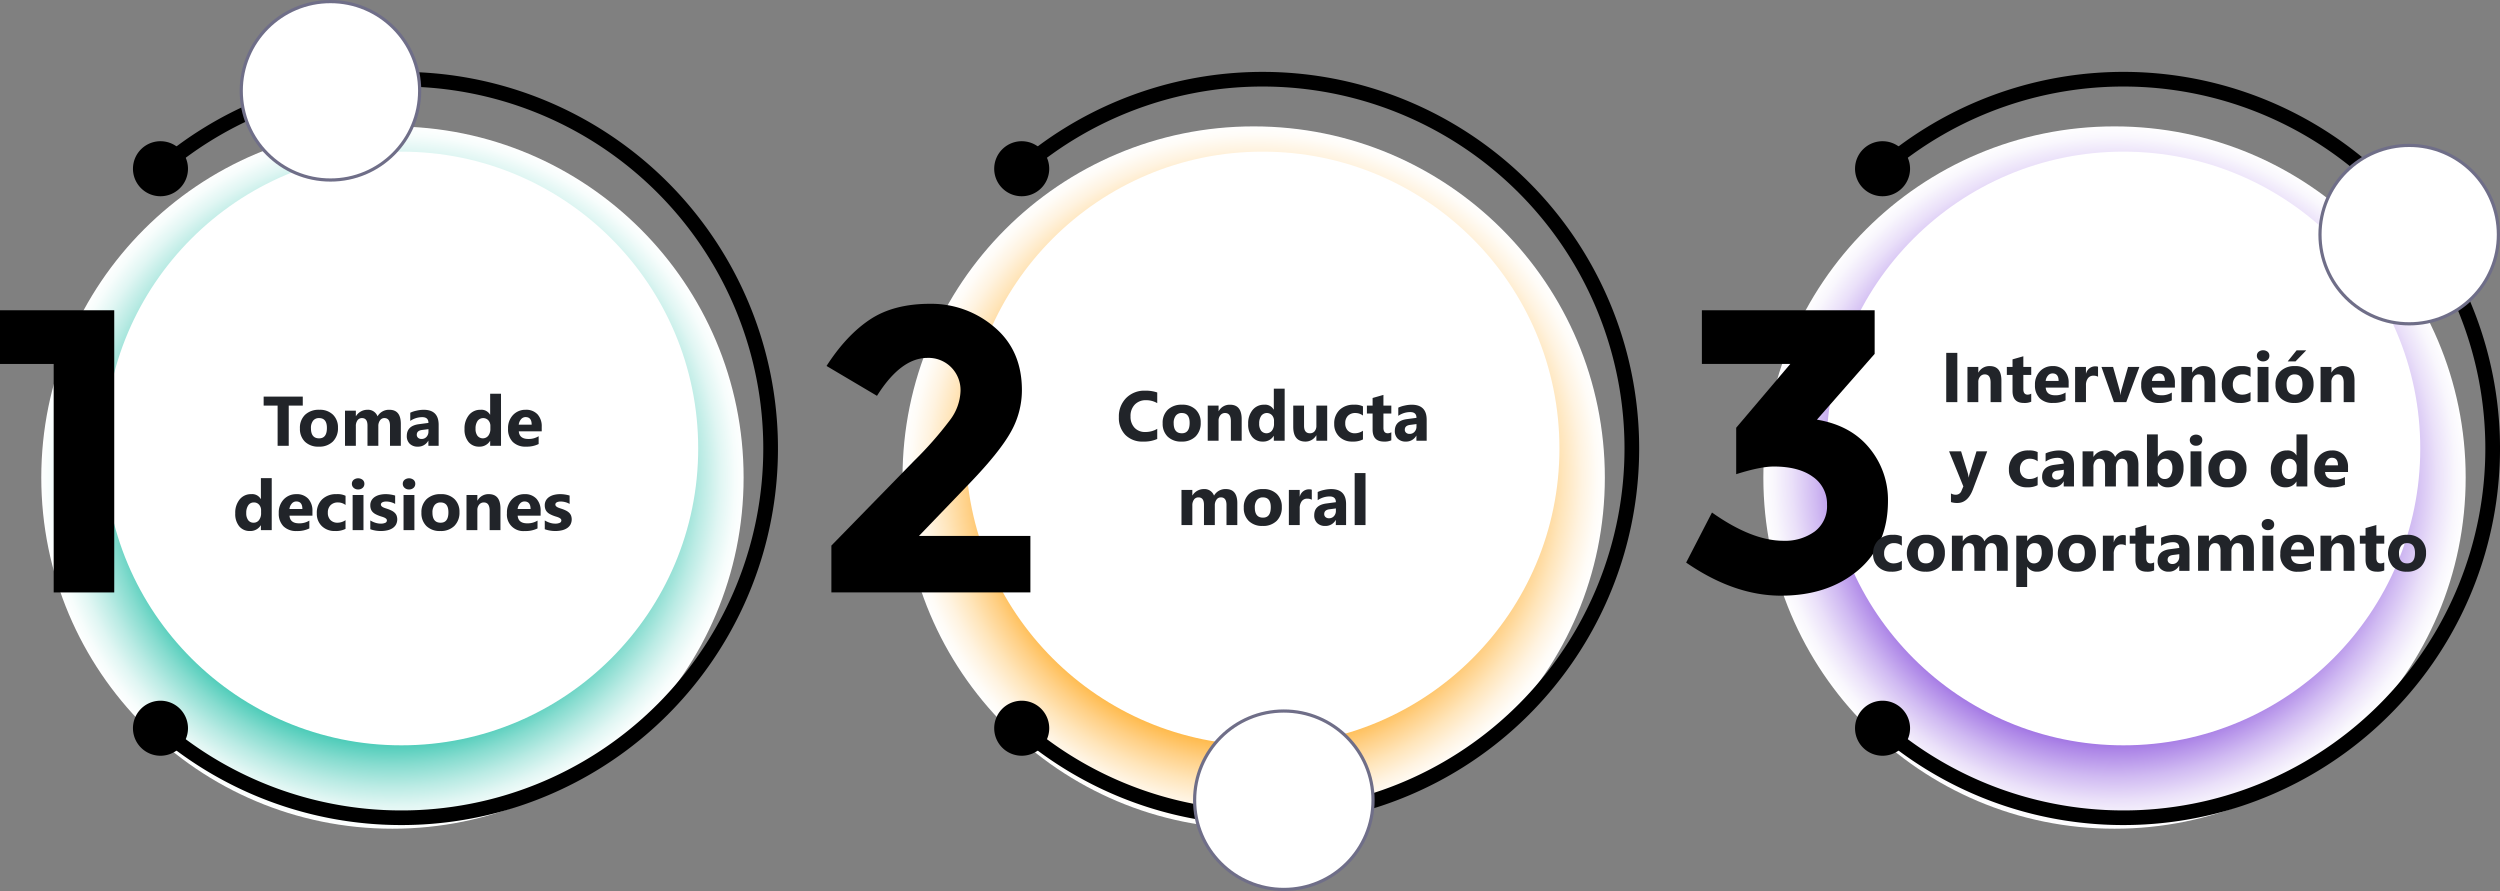 <svg xmlns="http://www.w3.org/2000/svg" xmlns:xlink="http://www.w3.org/1999/xlink" width="782.325" height="278.83" viewBox="0 0 782.325 278.83">
  <rect x="0" y="0" width="782.325" height="278.83" fill="#808080" stroke="none"/>
  <defs>
    <radialGradient id="radial-gradient" cx="0.5" cy="0.5" r="0.5" gradientUnits="objectBoundingBox">
      <stop offset="0.684" stop-color="#00b59a"/>
      <stop offset="0.747" stop-color="#44c9b5"/>
      <stop offset="0.815" stop-color="#86dccf"/>
      <stop offset="0.877" stop-color="#baebe4"/>
      <stop offset="0.93" stop-color="#e0f6f3"/>
      <stop offset="0.973" stop-color="#f7fdfc"/>
      <stop offset="1" stop-color="#fff"/>
    </radialGradient>
    <radialGradient id="radial-gradient-2" cx="0.5" cy="0.5" r="0.5" gradientTransform="translate(0)" gradientUnits="objectBoundingBox">
      <stop offset="0.684" stop-color="#ff9d00"/>
      <stop offset="0.747" stop-color="#ffb744"/>
      <stop offset="0.815" stop-color="#ffd086"/>
      <stop offset="0.877" stop-color="#ffe5ba"/>
      <stop offset="0.93" stop-color="#fff3e0"/>
      <stop offset="0.973" stop-color="#fffcf7"/>
      <stop offset="1" stop-color="#fff"/>
    </radialGradient>
    <radialGradient id="radial-gradient-3" cx="0.5" cy="0.5" r="0.5" gradientTransform="translate(0)" gradientUnits="objectBoundingBox">
      <stop offset="0.684" stop-color="#7b3dd9"/>
      <stop offset="0.692" stop-color="#8044da"/>
      <stop offset="0.775" stop-color="#ad86e7"/>
      <stop offset="0.85" stop-color="#d0baf2"/>
      <stop offset="0.915" stop-color="#eae0f9"/>
      <stop offset="0.967" stop-color="#f9f7fd"/>
      <stop offset="1" stop-color="#fff"/>
    </radialGradient>
  </defs>
  <g id="Grupo_1161373" data-name="Grupo 1161373" transform="translate(-405.674 -1137)">
    <g id="Grupo_1161343" data-name="Grupo 1161343" transform="translate(405.674 1159.502)">
      <g id="Grupo_1161335" data-name="Grupo 1161335" transform="translate(12.919 17.048)">
        <circle id="Elipse_11597" data-name="Elipse 11597" cx="109.889" cy="109.889" r="109.889" fill="url(#radial-gradient)"/>
      </g>
      <circle id="Elipse_11598" data-name="Elipse 11598" cx="92.893" cy="92.893" r="92.893" transform="translate(32.703 24.948)" fill="#fff"/>
      <g id="Grupo_1161339" data-name="Grupo 1161339" transform="translate(41.61 0)">
        <g id="Grupo_1161336" data-name="Grupo 1161336" transform="translate(5.961)">
          <path id="Trazado_996844" data-name="Trazado 996844" d="M125.919,296.826a117.677,117.677,0,0,1-77.237-28.834,2.29,2.29,0,1,1,3-3.456A113.264,113.264,0,1,0,51.7,93.424a2.29,2.29,0,1,1-3-3.456,117.845,117.845,0,1,1,77.225,206.858Z" transform="translate(-47.894 -61.144)"/>
        </g>
        <g id="Grupo_1161337" data-name="Grupo 1161337" transform="translate(0 21.692)">
          <path id="Trazado_996845" data-name="Trazado 996845" d="M58.873,88.689a8.609,8.609,0,1,1,.5-12.164A8.611,8.611,0,0,1,58.873,88.689Z" transform="translate(-44.431 -73.749)"/>
        </g>
        <g id="Grupo_1161338" data-name="Grupo 1161338" transform="translate(0 196.773)">
          <path id="Trazado_996846" data-name="Trazado 996846" d="M58.873,177.762a8.61,8.61,0,1,0,.5,12.165A8.61,8.61,0,0,0,58.873,177.762Z" transform="translate(-44.431 -175.485)"/>
        </g>
      </g>
      <g id="Grupo_1161340" data-name="Grupo 1161340" transform="translate(0 74.589)">
        <path id="Trazado_996847" data-name="Trazado 996847" d="M20.252,104.486H56v88.3H37.052V121.288h-16.8v-16.8Z" transform="translate(-20.252 -104.486)"/>
      </g>
    </g>
    <g id="Grupo_1161352" data-name="Grupo 1161352" transform="translate(664.318 1159.502)">
      <g id="Grupo_1161344" data-name="Grupo 1161344" transform="translate(23.782 17.048)">
        <circle id="Elipse_11599" data-name="Elipse 11599" cx="109.889" cy="109.889" r="109.889" fill="url(#radial-gradient-2)"/>
      </g>
      <circle id="Elipse_11600" data-name="Elipse 11600" cx="92.893" cy="92.893" r="92.893" transform="translate(43.566 24.948)" fill="#fff"/>
      <g id="Grupo_1161348" data-name="Grupo 1161348" transform="translate(52.473 0)">
        <g id="Grupo_1161345" data-name="Grupo 1161345" transform="translate(5.959)">
          <path id="Trazado_996908" data-name="Trazado 996908" d="M284.325,296.826a117.685,117.685,0,0,1-77.239-28.834,2.29,2.29,0,1,1,3-3.456A113.264,113.264,0,1,0,210.1,93.424a2.29,2.29,0,0,1-3-3.456,117.844,117.844,0,1,1,77.225,206.858Z" transform="translate(-206.298 -61.144)"/>
        </g>
        <g id="Grupo_1161346" data-name="Grupo 1161346" transform="translate(0 21.692)">
          <path id="Trazado_996909" data-name="Trazado 996909" d="M217.278,88.689a8.609,8.609,0,1,1,.5-12.164A8.611,8.611,0,0,1,217.278,88.689Z" transform="translate(-202.836 -73.749)"/>
        </g>
        <g id="Grupo_1161347" data-name="Grupo 1161347" transform="translate(0 196.773)">
          <path id="Trazado_996910" data-name="Trazado 996910" d="M217.278,177.762a8.609,8.609,0,1,0,.5,12.165A8.61,8.61,0,0,0,217.278,177.762Z" transform="translate(-202.836 -175.485)"/>
        </g>
      </g>
      <g id="Grupo_1161349" data-name="Grupo 1161349" transform="translate(0 72.568)">
        <path id="Trazado_996911" data-name="Trazado 996911" d="M210.935,139.755a15.963,15.963,0,0,0,3.347-9.159,10.146,10.146,0,0,0-2.9-7.388,9.984,9.984,0,0,0-7.453-2.969q-8.335,0-15.79,11.871l-15.79-9.348q6.185-9.6,13.58-14.525t18.822-4.925a30.3,30.3,0,0,1,20.085,7.264q8.65,7.264,8.651,19.767a26.571,26.571,0,0,1-3.473,13.076q-3.477,6.252-12.821,15.979l-15.915,16.547h34.864v17.683H173.865V178.975l25.895-26.527A113.449,113.449,0,0,0,210.935,139.755Z" transform="translate(-172.345 -103.312)"/>
      </g>
    </g>
    <g id="Grupo_1161362" data-name="Grupo 1161362" transform="translate(933.32 1159.502)">
      <g id="Grupo_1161364" data-name="Grupo 1161364" transform="translate(0 0)">
        <g id="Grupo_1161353" data-name="Grupo 1161353" transform="translate(24.16 17.048)">
          <circle id="Elipse_11601" data-name="Elipse 11601" cx="109.889" cy="109.889" r="109.889" fill="url(#radial-gradient-3)"/>
        </g>
        <circle id="Elipse_11602" data-name="Elipse 11602" cx="92.893" cy="92.893" r="92.893" transform="translate(43.944 24.948)" fill="#fff"/>
        <g id="Grupo_1161357" data-name="Grupo 1161357" transform="translate(52.851)">
          <g id="Grupo_1161354" data-name="Grupo 1161354" transform="translate(5.959)">
            <path id="Trazado_996972" data-name="Trazado 996972" d="M442.731,296.826a117.684,117.684,0,0,1-77.239-28.834,2.29,2.29,0,1,1,3-3.456,113.264,113.264,0,1,0,.014-171.113,2.29,2.29,0,1,1-3-3.456,117.845,117.845,0,1,1,77.225,206.858Z" transform="translate(-364.704 -61.144)"/>
          </g>
          <g id="Grupo_1161355" data-name="Grupo 1161355" transform="translate(0 21.692)">
            <path id="Trazado_996973" data-name="Trazado 996973" d="M375.684,88.689a8.609,8.609,0,1,1,.5-12.164A8.611,8.611,0,0,1,375.684,88.689Z" transform="translate(-361.242 -73.749)"/>
          </g>
          <g id="Grupo_1161356" data-name="Grupo 1161356" transform="translate(0 196.773)">
            <path id="Trazado_996974" data-name="Trazado 996974" d="M375.684,177.762a8.61,8.61,0,1,0,.5,12.165A8.61,8.61,0,0,0,375.684,177.762Z" transform="translate(-361.242 -175.485)"/>
          </g>
        </g>
        <g id="Grupo_1161358" data-name="Grupo 1161358" transform="translate(0 74.589)">
          <path id="Trazado_996975" data-name="Trazado 996975" d="M335.456,121.288v-16.8h54.065V118.13l-18.063,20.589q10.61,1.773,16.421,8.906a25.367,25.367,0,0,1,5.81,16.483q0,13.9-9.41,21.791t-24.064,7.9q-14.655,0-29.684-10.36l8.083-15.664q12.507,8.844,22.358,8.844a15.812,15.812,0,0,0,9.789-2.9,9.883,9.883,0,0,0,3.853-8.4,10.234,10.234,0,0,0-4.421-8.715q-4.425-3.219-12.253-3.22-4.166,0-11.747,2.4V141.247l16.927-19.958H335.456Z" transform="translate(-330.531 -104.486)"/>
        </g>
      </g>
    </g>
    <path id="Contenido" d="M25.106,11.421H20.712V24h-3.48V11.421H12.86V8.6H25.106Zm5.006,12.848a5.913,5.913,0,0,1-4.324-1.542,5.589,5.589,0,0,1-1.574-4.184,5.589,5.589,0,0,1,1.633-4.27,6.17,6.17,0,0,1,4.415-1.542,5.842,5.842,0,0,1,4.3,1.542,5.48,5.48,0,0,1,1.558,4.077,5.816,5.816,0,0,1-1.606,4.329A5.979,5.979,0,0,1,30.112,24.269Zm.086-8.937a2.264,2.264,0,0,0-1.869.827,3.647,3.647,0,0,0-.666,2.342q0,3.169,2.557,3.169,2.438,0,2.438-3.255Q32.658,15.331,30.2,15.331ZM55.786,24H52.4V17.727q0-2.4-1.762-2.4a1.619,1.619,0,0,0-1.364.72,2.958,2.958,0,0,0-.526,1.794V24H45.355V17.662q0-2.331-1.729-2.331a1.658,1.658,0,0,0-1.391.688,3.025,3.025,0,0,0-.521,1.869V24H38.319V13h3.395v1.719h.043a4.168,4.168,0,0,1,3.556-1.987,3.167,3.167,0,0,1,3.19,2.052,4.069,4.069,0,0,1,3.7-2.052q3.588,0,3.588,4.426Zm11.838,0H64.412V22.421h-.043a3.585,3.585,0,0,1-3.276,1.848,3.427,3.427,0,0,1-2.519-.908,3.253,3.253,0,0,1-.918-2.422q0-3.2,3.792-3.7l2.986-.4q0-1.8-1.955-1.8a6.673,6.673,0,0,0-3.738,1.171V13.655a8.41,8.41,0,0,1,1.939-.645,10.193,10.193,0,0,1,2.24-.279q4.705,0,4.705,4.694Zm-3.19-4.469V18.79l-2,.258q-1.654.215-1.654,1.493a1.234,1.234,0,0,0,.4.951,1.548,1.548,0,0,0,1.09.371,2.01,2.01,0,0,0,1.558-.661A2.386,2.386,0,0,0,64.433,19.531ZM87.142,24H83.748V22.485H83.7A3.806,3.806,0,0,1,80.3,24.269a4.17,4.17,0,0,1-3.319-1.456,6.025,6.025,0,0,1-1.257-4.066,6.558,6.558,0,0,1,1.386-4.372,4.52,4.52,0,0,1,3.631-1.644A3.089,3.089,0,0,1,83.7,14.257h.043V7.715h3.395Zm-3.33-5.35v-.827a2.6,2.6,0,0,0-.623-1.783,2.2,2.2,0,0,0-3.384.177,4.116,4.116,0,0,0-.634,2.433,3.561,3.561,0,0,0,.612,2.234,2.174,2.174,0,0,0,3.378-.043A3.448,3.448,0,0,0,83.812,18.65Zm16.07.816H92.707q.172,2.4,3.019,2.4A5.893,5.893,0,0,0,98.916,21v2.449a8.381,8.381,0,0,1-3.964.816,5.58,5.58,0,0,1-4.136-1.477,5.58,5.58,0,0,1-1.472-4.12,5.887,5.887,0,0,1,1.59-4.34,5.3,5.3,0,0,1,3.91-1.6,4.807,4.807,0,0,1,3.722,1.429,5.5,5.5,0,0,1,1.316,3.878Zm-3.147-2.084q0-2.363-1.912-2.363a1.826,1.826,0,0,0-1.413.677,3.072,3.072,0,0,0-.725,1.687ZM15.39,50.4H12V48.885h-.043a3.806,3.806,0,0,1-3.405,1.783,4.17,4.17,0,0,1-3.319-1.456,6.025,6.025,0,0,1-1.257-4.066,6.558,6.558,0,0,1,1.386-4.372,4.52,4.52,0,0,1,3.631-1.644,3.089,3.089,0,0,1,2.965,1.525H12V34.115H15.39Zm-3.33-5.35v-.827a2.6,2.6,0,0,0-.623-1.783,2.058,2.058,0,0,0-1.622-.709,2.045,2.045,0,0,0-1.762.886,4.115,4.115,0,0,0-.634,2.433,3.561,3.561,0,0,0,.612,2.234,2.033,2.033,0,0,0,1.7.784,2.041,2.041,0,0,0,1.681-.827A3.448,3.448,0,0,0,12.06,45.05Zm16.07.816H20.954q.172,2.4,3.019,2.4a5.893,5.893,0,0,0,3.19-.859v2.449a8.381,8.381,0,0,1-3.964.816,5.58,5.58,0,0,1-4.136-1.477,5.58,5.58,0,0,1-1.472-4.12,5.887,5.887,0,0,1,1.59-4.34,5.3,5.3,0,0,1,3.91-1.6,4.807,4.807,0,0,1,3.722,1.429,5.5,5.5,0,0,1,1.316,3.878Zm-3.147-2.084q0-2.363-1.912-2.363a1.826,1.826,0,0,0-1.413.677,3.072,3.072,0,0,0-.725,1.687ZM38.485,50a6.712,6.712,0,0,1-3.319.666,5.614,5.614,0,0,1-4.1-1.536,5.305,5.305,0,0,1-1.568-3.964,5.844,5.844,0,0,1,1.681-4.42,6.213,6.213,0,0,1,4.5-1.617,5.768,5.768,0,0,1,2.814.516v2.879a3.87,3.87,0,0,0-2.374-.795,3.128,3.128,0,0,0-2.315.854,3.187,3.187,0,0,0-.854,2.358,3.135,3.135,0,0,0,.816,2.293A3,3,0,0,0,36,48.069a4.48,4.48,0,0,0,2.481-.795ZM42.428,37.66a1.983,1.983,0,0,1-1.407-.51,1.644,1.644,0,0,1-.548-1.251,1.586,1.586,0,0,1,.548-1.246,2.3,2.3,0,0,1,2.82,0,1.593,1.593,0,0,1,.542,1.246,1.638,1.638,0,0,1-.542,1.268A2.016,2.016,0,0,1,42.428,37.66ZM44.1,50.4H40.709v-11H44.1Zm2.138-.29V47.36a7.227,7.227,0,0,0,1.67.752,5.538,5.538,0,0,0,1.574.247,3.375,3.375,0,0,0,1.423-.247.8.8,0,0,0,.521-.752.7.7,0,0,0-.236-.537,2.2,2.2,0,0,0-.607-.376,6.887,6.887,0,0,0-.811-.29q-.44-.129-.849-.29a8.131,8.131,0,0,1-1.155-.532,3.338,3.338,0,0,1-.838-.661,2.6,2.6,0,0,1-.516-.87,3.472,3.472,0,0,1-.177-1.171,3.014,3.014,0,0,1,.4-1.59,3.29,3.29,0,0,1,1.074-1.09,4.908,4.908,0,0,1,1.536-.623,8.009,8.009,0,0,1,1.8-.2,9.984,9.984,0,0,1,1.482.113,11.064,11.064,0,0,1,1.482.328v2.621a5.356,5.356,0,0,0-1.38-.564,5.823,5.823,0,0,0-1.445-.188,3.2,3.2,0,0,0-.628.059,2.07,2.07,0,0,0-.521.172.957.957,0,0,0-.354.29.668.668,0,0,0-.129.4.744.744,0,0,0,.193.516,1.679,1.679,0,0,0,.5.371,4.984,4.984,0,0,0,.693.279q.381.124.757.252a9.846,9.846,0,0,1,1.225.516,3.916,3.916,0,0,1,.94.655,2.573,2.573,0,0,1,.6.881,3.524,3.524,0,0,1-.215,2.874,3.4,3.4,0,0,1-1.128,1.128,5.115,5.115,0,0,1-1.622.634,8.992,8.992,0,0,1-1.907.2A9.83,9.83,0,0,1,46.241,50.11ZM58.358,37.66a1.983,1.983,0,0,1-1.407-.51A1.644,1.644,0,0,1,56.4,35.9a1.586,1.586,0,0,1,.548-1.246,2.3,2.3,0,0,1,2.82,0,1.593,1.593,0,0,1,.542,1.246,1.638,1.638,0,0,1-.542,1.268A2.016,2.016,0,0,1,58.358,37.66ZM60.034,50.4H56.64v-11h3.395Zm8.1.269a5.913,5.913,0,0,1-4.324-1.542,5.589,5.589,0,0,1-1.574-4.184,5.589,5.589,0,0,1,1.633-4.27,6.17,6.17,0,0,1,4.415-1.542,5.842,5.842,0,0,1,4.3,1.542,5.479,5.479,0,0,1,1.558,4.077,5.816,5.816,0,0,1-1.606,4.329A5.979,5.979,0,0,1,68.134,50.669Zm.086-8.937a2.264,2.264,0,0,0-1.869.827,3.647,3.647,0,0,0-.666,2.342q0,3.169,2.557,3.169,2.438,0,2.438-3.255Q70.68,41.731,68.22,41.731ZM86.965,50.4H83.581V44.288q0-2.557-1.826-2.557a1.812,1.812,0,0,0-1.45.677,2.578,2.578,0,0,0-.569,1.719V50.4H76.341v-11h3.395v1.74h.043a3.89,3.89,0,0,1,3.534-2.009q3.652,0,3.652,4.533Zm12.568-4.533H92.357q.172,2.4,3.019,2.4a5.893,5.893,0,0,0,3.19-.859v2.449a8.381,8.381,0,0,1-3.964.816A5.12,5.12,0,0,1,89,45.072a5.887,5.887,0,0,1,1.59-4.34,5.3,5.3,0,0,1,3.91-1.6,4.807,4.807,0,0,1,3.722,1.429,5.5,5.5,0,0,1,1.316,3.878Zm-3.147-2.084q0-2.363-1.912-2.363a1.826,1.826,0,0,0-1.413.677,3.072,3.072,0,0,0-.725,1.687Zm4.447,6.327V47.36a7.227,7.227,0,0,0,1.67.752,5.538,5.538,0,0,0,1.574.247,3.375,3.375,0,0,0,1.423-.247.8.8,0,0,0,.521-.752.7.7,0,0,0-.236-.537,2.2,2.2,0,0,0-.607-.376,6.888,6.888,0,0,0-.811-.29q-.44-.129-.849-.29a8.131,8.131,0,0,1-1.155-.532,3.338,3.338,0,0,1-.838-.661,2.6,2.6,0,0,1-.516-.87,3.472,3.472,0,0,1-.177-1.171,3.014,3.014,0,0,1,.4-1.59,3.29,3.29,0,0,1,1.074-1.09,4.908,4.908,0,0,1,1.536-.623,8.009,8.009,0,0,1,1.8-.2,9.984,9.984,0,0,1,1.482.113,11.064,11.064,0,0,1,1.482.328v2.621a5.356,5.356,0,0,0-1.38-.564,5.823,5.823,0,0,0-1.445-.188,3.2,3.2,0,0,0-.628.059,2.07,2.07,0,0,0-.521.172.957.957,0,0,0-.354.29.668.668,0,0,0-.129.4.744.744,0,0,0,.193.516,1.679,1.679,0,0,0,.5.371,4.984,4.984,0,0,0,.693.279q.381.124.757.252a9.846,9.846,0,0,1,1.225.516,3.916,3.916,0,0,1,.94.655,2.573,2.573,0,0,1,.6.881,3.524,3.524,0,0,1-.215,2.874,3.4,3.4,0,0,1-1.128,1.128,5.115,5.115,0,0,1-1.622.634,8.992,8.992,0,0,1-1.907.2A9.83,9.83,0,0,1,100.833,50.11Z" transform="translate(475.316 1252.502)" fill="#212429"/>
    <path id="Contenido-2" data-name="Contenido" d="M15.616,23.452a10.158,10.158,0,0,1-4.4.816,7.424,7.424,0,0,1-5.575-2.084,7.618,7.618,0,0,1-2.03-5.554,8.139,8.139,0,0,1,2.283-5.994,7.985,7.985,0,0,1,5.924-2.3,11.079,11.079,0,0,1,3.8.569v3.341a6.738,6.738,0,0,0-3.523-.924,4.674,4.674,0,0,0-3.5,1.364,5.062,5.062,0,0,0-1.332,3.7,4.965,4.965,0,0,0,1.257,3.561A4.44,4.44,0,0,0,11.9,21.271a7.218,7.218,0,0,0,3.717-.988Zm7.595.816a5.913,5.913,0,0,1-4.324-1.542,5.589,5.589,0,0,1-1.574-4.184,5.589,5.589,0,0,1,1.633-4.27,6.17,6.17,0,0,1,4.415-1.542,5.842,5.842,0,0,1,4.3,1.542,5.48,5.48,0,0,1,1.558,4.077,5.816,5.816,0,0,1-1.606,4.329A5.979,5.979,0,0,1,23.211,24.269Zm.086-8.937a2.264,2.264,0,0,0-1.869.827,3.647,3.647,0,0,0-.666,2.342q0,3.169,2.557,3.169,2.438,0,2.438-3.255Q25.757,15.331,23.3,15.331ZM42.042,24H38.658V17.888q0-2.557-1.826-2.557a1.812,1.812,0,0,0-1.45.677,2.578,2.578,0,0,0-.569,1.719V24H31.418V13h3.395v1.74h.043a3.89,3.89,0,0,1,3.534-2.009q3.652,0,3.652,4.533Zm13.449,0H52.1V22.485h-.043a3.806,3.806,0,0,1-3.405,1.783,4.17,4.17,0,0,1-3.319-1.456,6.025,6.025,0,0,1-1.257-4.066,6.558,6.558,0,0,1,1.386-4.372,4.52,4.52,0,0,1,3.631-1.644,3.089,3.089,0,0,1,2.965,1.525H52.1V7.715h3.395Zm-3.33-5.35v-.827a2.6,2.6,0,0,0-.623-1.783,2.2,2.2,0,0,0-3.384.177,4.115,4.115,0,0,0-.634,2.433,3.561,3.561,0,0,0,.612,2.234,2.174,2.174,0,0,0,3.378-.043A3.448,3.448,0,0,0,52.161,18.65ZM68.8,24H65.417V22.324h-.054A3.839,3.839,0,0,1,62,24.269q-3.824,0-3.824-4.63V13h3.384v6.338q0,2.331,1.848,2.331a1.828,1.828,0,0,0,1.461-.639,2.577,2.577,0,0,0,.548-1.735V13H68.8Zm11.193-.4a6.712,6.712,0,0,1-3.319.666,5.614,5.614,0,0,1-4.1-1.536A5.305,5.305,0,0,1,71,18.769a5.845,5.845,0,0,1,1.681-4.42,6.213,6.213,0,0,1,4.5-1.617,5.768,5.768,0,0,1,2.814.516v2.879a3.87,3.87,0,0,0-2.374-.795,3.128,3.128,0,0,0-2.315.854,3.187,3.187,0,0,0-.854,2.358,3.135,3.135,0,0,0,.816,2.293,3,3,0,0,0,2.245.833,4.48,4.48,0,0,0,2.481-.795Zm8.873.269a5.017,5.017,0,0,1-2.267.4q-3.588,0-3.588-3.728V15.5H81.229V13h1.783V10.626L86.4,9.659V13h2.471v2.5H86.4V19.95q0,1.719,1.364,1.719a2.3,2.3,0,0,0,1.106-.312ZM99.932,24H96.72V22.421h-.043A3.585,3.585,0,0,1,93.4,24.269a3.427,3.427,0,0,1-2.519-.908,3.253,3.253,0,0,1-.918-2.422q0-3.2,3.792-3.7l2.986-.4q0-1.8-1.955-1.8a6.673,6.673,0,0,0-3.738,1.171V13.655a8.41,8.41,0,0,1,1.939-.645,10.192,10.192,0,0,1,2.24-.279q4.705,0,4.705,4.694Zm-3.19-4.469V18.79l-2,.258q-1.654.215-1.654,1.493a1.234,1.234,0,0,0,.4.951,1.548,1.548,0,0,0,1.09.371A2.01,2.01,0,0,0,96.14,21.2,2.386,2.386,0,0,0,96.741,19.531ZM40.672,50.4H37.289V44.127q0-2.4-1.762-2.4a1.619,1.619,0,0,0-1.364.72,2.958,2.958,0,0,0-.526,1.794V50.4H30.242V44.062q0-2.331-1.729-2.331a1.658,1.658,0,0,0-1.391.688,3.025,3.025,0,0,0-.521,1.869V50.4H23.206v-11H26.6v1.719h.043A4.168,4.168,0,0,1,30.2,39.131a3.167,3.167,0,0,1,3.19,2.052,4.069,4.069,0,0,1,3.7-2.052q3.588,0,3.588,4.426Zm7.928.269a5.913,5.913,0,0,1-4.324-1.542A5.589,5.589,0,0,1,42.7,44.943a5.589,5.589,0,0,1,1.633-4.27,6.17,6.17,0,0,1,4.415-1.542,5.842,5.842,0,0,1,4.3,1.542A5.48,5.48,0,0,1,54.6,44.75,5.816,5.816,0,0,1,53,49.079,5.979,5.979,0,0,1,48.6,50.669Zm.086-8.937a2.264,2.264,0,0,0-1.869.827,3.647,3.647,0,0,0-.666,2.342q0,3.169,2.557,3.169,2.438,0,2.438-3.255Q51.146,41.731,48.686,41.731Zm15.3.73a2.945,2.945,0,0,0-1.429-.333,2.058,2.058,0,0,0-1.729.811,3.538,3.538,0,0,0-.623,2.208V50.4H56.807v-11H60.2v2.041h.043a2.937,2.937,0,0,1,2.9-2.234,2.186,2.186,0,0,1,.838.129ZM74.714,50.4H71.5V48.821h-.043a3.585,3.585,0,0,1-3.276,1.848,3.427,3.427,0,0,1-2.519-.908,3.253,3.253,0,0,1-.918-2.422q0-3.2,3.792-3.7l2.986-.4q0-1.8-1.955-1.8a6.673,6.673,0,0,0-3.738,1.171V40.055a8.41,8.41,0,0,1,1.939-.645,10.192,10.192,0,0,1,2.24-.279q4.705,0,4.705,4.694Zm-3.19-4.469V45.19l-2,.258q-1.654.215-1.654,1.493a1.234,1.234,0,0,0,.4.951,1.548,1.548,0,0,0,1.09.371,2.01,2.01,0,0,0,1.558-.661A2.386,2.386,0,0,0,71.524,45.931ZM80.794,50.4H77.4V34.115h3.395Z" transform="translate(752.191 1250.915)" fill="#212429"/>
    <path id="Contenido-3" data-name="Contenido" d="M33.506,24h-3.47V8.6h3.47ZM47.3,24H43.916V17.888q0-2.557-1.826-2.557a1.812,1.812,0,0,0-1.45.677,2.578,2.578,0,0,0-.569,1.719V24H36.675V13H40.07v1.74h.043a3.89,3.89,0,0,1,3.534-2.009q3.652,0,3.652,4.533Zm9.335-.129a5.017,5.017,0,0,1-2.267.4q-3.588,0-3.588-3.728V15.5H49V13H50.78V10.626l3.384-.967V13h2.471v2.5H54.164V19.95q0,1.719,1.364,1.719a2.3,2.3,0,0,0,1.106-.312Zm11.709-4.4H61.167q.172,2.4,3.019,2.4A5.893,5.893,0,0,0,67.376,21v2.449a8.381,8.381,0,0,1-3.964.816,5.58,5.58,0,0,1-4.136-1.477,5.58,5.58,0,0,1-1.472-4.12,5.887,5.887,0,0,1,1.59-4.34,5.3,5.3,0,0,1,3.91-1.6,4.807,4.807,0,0,1,3.722,1.429,5.5,5.5,0,0,1,1.316,3.878ZM65.2,17.383q0-2.363-1.912-2.363a1.826,1.826,0,0,0-1.413.677,3.072,3.072,0,0,0-.725,1.687Zm12.343-1.321a2.945,2.945,0,0,0-1.429-.333,2.058,2.058,0,0,0-1.729.811,3.538,3.538,0,0,0-.623,2.208V24H70.363V13h3.395v2.041H73.8a2.937,2.937,0,0,1,2.9-2.234,2.186,2.186,0,0,1,.838.129ZM90.472,13,86.379,24H82.512l-3.9-11h3.631l1.912,6.778a9.9,9.9,0,0,1,.376,1.955h.043a11.1,11.1,0,0,1,.4-1.891L86.927,13Zm11.118,6.467H94.415q.172,2.4,3.019,2.4a5.893,5.893,0,0,0,3.19-.859v2.449a8.381,8.381,0,0,1-3.964.816,5.58,5.58,0,0,1-4.136-1.477,5.58,5.58,0,0,1-1.472-4.12,5.887,5.887,0,0,1,1.59-4.34,5.3,5.3,0,0,1,3.91-1.6,4.807,4.807,0,0,1,3.722,1.429,5.5,5.5,0,0,1,1.316,3.878Zm-3.147-2.084q0-2.363-1.912-2.363a1.826,1.826,0,0,0-1.413.677,3.072,3.072,0,0,0-.725,1.687ZM114.234,24H110.85V17.888q0-2.557-1.826-2.557a1.812,1.812,0,0,0-1.45.677A2.578,2.578,0,0,0,107,17.727V24H103.61V13H107v1.74h.043a3.89,3.89,0,0,1,3.534-2.009q3.652,0,3.652,4.533Zm11.021-.4a6.712,6.712,0,0,1-3.319.666,5.614,5.614,0,0,1-4.1-1.536,5.305,5.305,0,0,1-1.568-3.964,5.845,5.845,0,0,1,1.681-4.42,6.213,6.213,0,0,1,4.5-1.617,5.768,5.768,0,0,1,2.814.516v2.879a3.87,3.87,0,0,0-2.374-.795,3.128,3.128,0,0,0-2.315.854,3.187,3.187,0,0,0-.854,2.358,3.135,3.135,0,0,0,.816,2.293,3,3,0,0,0,2.245.833,4.48,4.48,0,0,0,2.481-.795ZM129.2,11.26a1.983,1.983,0,0,1-1.407-.51,1.644,1.644,0,0,1-.548-1.251,1.586,1.586,0,0,1,.548-1.246,2.3,2.3,0,0,1,2.82,0,1.593,1.593,0,0,1,.542,1.246,1.638,1.638,0,0,1-.542,1.268A2.016,2.016,0,0,1,129.2,11.26ZM130.874,24h-3.395V13h3.395Zm8.1.269a5.913,5.913,0,0,1-4.324-1.542,5.589,5.589,0,0,1-1.574-4.184,5.589,5.589,0,0,1,1.633-4.27,6.17,6.17,0,0,1,4.415-1.542,5.842,5.842,0,0,1,4.3,1.542,5.48,5.48,0,0,1,1.558,4.077,5.816,5.816,0,0,1-1.606,4.329A5.979,5.979,0,0,1,138.973,24.269Zm.086-8.937a2.264,2.264,0,0,0-1.869.827,3.647,3.647,0,0,0-.666,2.342q0,3.169,2.557,3.169,2.438,0,2.438-3.255Q141.519,15.331,139.059,15.331ZM142.7,7.79l-3.362,3.47h-2.449l2.793-3.47ZM157.793,24H154.41V17.888q0-2.557-1.826-2.557a1.812,1.812,0,0,0-1.45.677,2.578,2.578,0,0,0-.569,1.719V24h-3.395V13h3.395v1.74h.043a3.89,3.89,0,0,1,3.534-2.009q3.652,0,3.652,4.533ZM42.868,39.4,38.4,51.281q-1.611,4.286-4.855,4.286a6.221,6.221,0,0,1-2.03-.279V52.581a2.855,2.855,0,0,0,1.472.4,1.838,1.838,0,0,0,1.826-1.235l.58-1.364L30.923,39.4h3.76l2.052,6.692a8.7,8.7,0,0,1,.3,1.472h.043a10.262,10.262,0,0,1,.354-1.45L39.506,39.4ZM58.638,50a6.712,6.712,0,0,1-3.319.666,5.614,5.614,0,0,1-4.1-1.536,5.305,5.305,0,0,1-1.568-3.964,5.844,5.844,0,0,1,1.681-4.42,6.213,6.213,0,0,1,4.5-1.617,5.768,5.768,0,0,1,2.814.516v2.879a3.87,3.87,0,0,0-2.374-.795,3.128,3.128,0,0,0-2.315.854,3.187,3.187,0,0,0-.854,2.358,3.135,3.135,0,0,0,.816,2.293,3,3,0,0,0,2.245.833,4.48,4.48,0,0,0,2.481-.795Zm11.376.4H66.8V48.821h-.043a3.585,3.585,0,0,1-3.276,1.848,3.427,3.427,0,0,1-2.519-.908,3.253,3.253,0,0,1-.918-2.422q0-3.2,3.792-3.7l2.986-.4q0-1.8-1.955-1.8a6.673,6.673,0,0,0-3.738,1.171V40.055a8.41,8.41,0,0,1,1.939-.645,10.192,10.192,0,0,1,2.24-.279q4.705,0,4.705,4.694Zm-3.19-4.469V45.19l-2,.258q-1.654.215-1.654,1.493a1.234,1.234,0,0,0,.4.951,1.548,1.548,0,0,0,1.09.371,2.01,2.01,0,0,0,1.558-.661A2.386,2.386,0,0,0,66.823,45.931ZM90.166,50.4H86.782V44.127q0-2.4-1.762-2.4a1.619,1.619,0,0,0-1.364.72,2.958,2.958,0,0,0-.526,1.794V50.4H79.735V44.062q0-2.331-1.729-2.331a1.658,1.658,0,0,0-1.391.688,3.025,3.025,0,0,0-.521,1.869V50.4H72.7v-11h3.395v1.719h.043a4.168,4.168,0,0,1,3.556-1.987,3.167,3.167,0,0,1,3.19,2.052,4.069,4.069,0,0,1,3.7-2.052q3.588,0,3.588,4.426Zm6.123-1.278h-.043V50.4H92.852V34.115h3.395v6.939h.043a4.028,4.028,0,0,1,3.577-1.923,3.925,3.925,0,0,1,3.276,1.461,6.3,6.3,0,0,1,1.149,4A6.823,6.823,0,0,1,102.949,49a4.374,4.374,0,0,1-3.588,1.665A3.466,3.466,0,0,1,96.289,49.122Zm-.1-4.641v1.128a2.575,2.575,0,0,0,.612,1.762,1.992,1.992,0,0,0,1.568.7,2.081,2.081,0,0,0,1.8-.9,4.331,4.331,0,0,0,.639-2.541,3.446,3.446,0,0,0-.585-2.132,1.976,1.976,0,0,0-1.67-.768,2.158,2.158,0,0,0-1.692.763A2.9,2.9,0,0,0,96.192,44.481Zm12.021-6.821a1.983,1.983,0,0,1-1.407-.51,1.644,1.644,0,0,1-.548-1.251,1.586,1.586,0,0,1,.548-1.246,2.3,2.3,0,0,1,2.82,0,1.593,1.593,0,0,1,.542,1.246,1.637,1.637,0,0,1-.542,1.268A2.016,2.016,0,0,1,108.213,37.66Zm1.676,12.74h-3.395v-11h3.395Zm8.1.269a5.913,5.913,0,0,1-4.324-1.542,5.589,5.589,0,0,1-1.574-4.184,5.589,5.589,0,0,1,1.633-4.27,6.17,6.17,0,0,1,4.415-1.542,5.842,5.842,0,0,1,4.3,1.542,5.479,5.479,0,0,1,1.558,4.077,5.816,5.816,0,0,1-1.606,4.329A5.979,5.979,0,0,1,117.988,50.669Zm.086-8.937a2.264,2.264,0,0,0-1.869.827,3.647,3.647,0,0,0-.666,2.342q0,3.169,2.557,3.169,2.438,0,2.438-3.255Q120.534,41.731,118.074,41.731ZM143.028,50.4h-3.395V48.885h-.043a3.806,3.806,0,0,1-3.405,1.783,4.17,4.17,0,0,1-3.319-1.456,6.025,6.025,0,0,1-1.257-4.066A6.558,6.558,0,0,1,133,40.775a4.52,4.52,0,0,1,3.631-1.644,3.089,3.089,0,0,1,2.965,1.525h.043V34.115h3.395Zm-3.33-5.35v-.827a2.6,2.6,0,0,0-.623-1.783,2.2,2.2,0,0,0-3.384.177,4.115,4.115,0,0,0-.634,2.433,3.561,3.561,0,0,0,.612,2.234,2.174,2.174,0,0,0,3.378-.043A3.448,3.448,0,0,0,139.7,45.05Zm16.07.816h-7.176q.172,2.4,3.019,2.4a5.893,5.893,0,0,0,3.19-.859v2.449a8.381,8.381,0,0,1-3.964.816,5.12,5.12,0,0,1-5.607-5.6,5.887,5.887,0,0,1,1.59-4.34,5.3,5.3,0,0,1,3.91-1.6,4.807,4.807,0,0,1,3.722,1.429,5.5,5.5,0,0,1,1.316,3.878Zm-3.147-2.084q0-2.363-1.912-2.363a1.826,1.826,0,0,0-1.413.677,3.072,3.072,0,0,0-.725,1.687ZM16.136,76.4a6.712,6.712,0,0,1-3.319.666,5.614,5.614,0,0,1-4.1-1.536,5.305,5.305,0,0,1-1.568-3.964,5.844,5.844,0,0,1,1.681-4.42,6.213,6.213,0,0,1,4.5-1.617,5.768,5.768,0,0,1,2.814.516v2.879a3.87,3.87,0,0,0-2.374-.795,3.128,3.128,0,0,0-2.315.854,3.187,3.187,0,0,0-.854,2.358,3.135,3.135,0,0,0,.816,2.293,3,3,0,0,0,2.245.833,4.48,4.48,0,0,0,2.481-.795Zm7.466.666a5.913,5.913,0,0,1-4.324-1.542,6.375,6.375,0,0,1,.059-8.454,6.17,6.17,0,0,1,4.415-1.542,5.842,5.842,0,0,1,4.3,1.542,5.48,5.48,0,0,1,1.558,4.077A5.816,5.816,0,0,1,28,75.479,5.979,5.979,0,0,1,23.6,77.069Zm.086-8.937a2.264,2.264,0,0,0-1.869.827,3.647,3.647,0,0,0-.666,2.342q0,3.169,2.557,3.169,2.438,0,2.438-3.255Q26.148,68.131,23.688,68.131ZM49.276,76.8H45.892V70.527q0-2.4-1.762-2.4a1.619,1.619,0,0,0-1.364.72,2.958,2.958,0,0,0-.526,1.794V76.8H38.845V70.462q0-2.331-1.729-2.331a1.658,1.658,0,0,0-1.391.688,3.025,3.025,0,0,0-.521,1.869V76.8H31.809v-11H35.2v1.719h.043A4.168,4.168,0,0,1,38.8,65.531a3.167,3.167,0,0,1,3.19,2.052,4.069,4.069,0,0,1,3.7-2.052q3.588,0,3.588,4.426ZM55.4,75.522h-.043V81.86H51.961V65.8h3.395v1.654H55.4A4.32,4.32,0,0,1,62.236,67,6.243,6.243,0,0,1,63.4,70.988,6.767,6.767,0,0,1,62.043,75.4a4.431,4.431,0,0,1-3.615,1.665A3.425,3.425,0,0,1,55.4,75.522Zm-.1-4.512v.881a2.8,2.8,0,0,0,.6,1.858,1.958,1.958,0,0,0,1.579.72,2.081,2.081,0,0,0,1.8-.9,4.331,4.331,0,0,0,.639-2.541q0-2.9-2.256-2.9a2.118,2.118,0,0,0-1.7.79A3.149,3.149,0,0,0,55.3,71.01Zm15.544,6.059a5.913,5.913,0,0,1-4.324-1.542,6.375,6.375,0,0,1,.059-8.454A6.17,6.17,0,0,1,71,65.531a5.842,5.842,0,0,1,4.3,1.542,5.48,5.48,0,0,1,1.558,4.077,5.816,5.816,0,0,1-1.606,4.329A5.979,5.979,0,0,1,70.846,77.069Zm.086-8.937a2.264,2.264,0,0,0-1.869.827A3.647,3.647,0,0,0,68.4,71.3q0,3.169,2.557,3.169,2.438,0,2.438-3.255Q73.392,68.131,70.932,68.131Zm15.3.73a2.945,2.945,0,0,0-1.429-.333,2.058,2.058,0,0,0-1.729.811,3.538,3.538,0,0,0-.623,2.208V76.8H79.053v-11h3.395v2.041h.043a2.937,2.937,0,0,1,2.9-2.234,2.186,2.186,0,0,1,.838.129Zm8.862,7.81a5.017,5.017,0,0,1-2.267.4q-3.588,0-3.588-3.728V68.3H87.454V65.8h1.783V63.426l3.384-.967V65.8h2.471v2.5H92.621V72.75q0,1.719,1.364,1.719a2.3,2.3,0,0,0,1.106-.312Zm11.064.129h-3.212V75.221H102.9a3.585,3.585,0,0,1-3.276,1.848,3.427,3.427,0,0,1-2.519-.908,3.253,3.253,0,0,1-.918-2.422q0-3.2,3.792-3.7l2.986-.4q0-1.8-1.955-1.8a6.673,6.673,0,0,0-3.738,1.171V66.455a8.41,8.41,0,0,1,1.939-.645,10.193,10.193,0,0,1,2.24-.279q4.705,0,4.705,4.694Zm-3.19-4.469V71.59l-2,.258q-1.654.215-1.654,1.493a1.234,1.234,0,0,0,.4.951,1.548,1.548,0,0,0,1.09.371A2.01,2.01,0,0,0,102.364,74,2.386,2.386,0,0,0,102.965,72.331ZM126.308,76.8h-3.384V70.527q0-2.4-1.762-2.4a1.619,1.619,0,0,0-1.364.72,2.958,2.958,0,0,0-.526,1.794V76.8h-3.395V70.462q0-2.331-1.729-2.331a1.658,1.658,0,0,0-1.391.688,3.025,3.025,0,0,0-.521,1.869V76.8h-3.395v-11h3.395v1.719h.043a4.168,4.168,0,0,1,3.556-1.987,3.167,3.167,0,0,1,3.19,2.052,4.069,4.069,0,0,1,3.7-2.052q3.588,0,3.588,4.426Zm4.4-12.74a1.983,1.983,0,0,1-1.407-.51,1.644,1.644,0,0,1-.548-1.251,1.586,1.586,0,0,1,.548-1.246,2.3,2.3,0,0,1,2.82,0,1.593,1.593,0,0,1,.542,1.246,1.638,1.638,0,0,1-.542,1.268A2.016,2.016,0,0,1,130.712,64.06Zm1.676,12.74h-3.395v-11h3.395Zm12.74-4.533h-7.176q.172,2.4,3.019,2.4a5.893,5.893,0,0,0,3.19-.859v2.449a8.381,8.381,0,0,1-3.964.816,5.12,5.12,0,0,1-5.607-5.6,5.887,5.887,0,0,1,1.59-4.34,5.3,5.3,0,0,1,3.91-1.6,4.807,4.807,0,0,1,3.722,1.429,5.5,5.5,0,0,1,1.316,3.878Zm-3.147-2.084q0-2.363-1.912-2.363a1.826,1.826,0,0,0-1.413.677,3.072,3.072,0,0,0-.725,1.687ZM157.772,76.8h-3.384V70.688q0-2.557-1.826-2.557a1.812,1.812,0,0,0-1.45.677,2.578,2.578,0,0,0-.569,1.719V76.8h-3.395v-11h3.395v1.74h.043a3.89,3.89,0,0,1,3.534-2.009q3.652,0,3.652,4.533Zm9.335-.129a5.017,5.017,0,0,1-2.267.4q-3.588,0-3.588-3.728V68.3h-1.783V65.8h1.783V63.426l3.384-.967V65.8h2.471v2.5h-2.471V72.75q0,1.719,1.364,1.719a2.3,2.3,0,0,0,1.106-.312Zm7.068.4a5.913,5.913,0,0,1-4.324-1.542,6.375,6.375,0,0,1,.059-8.454,6.17,6.17,0,0,1,4.415-1.542,5.842,5.842,0,0,1,4.3,1.542,5.48,5.48,0,0,1,1.558,4.077,5.816,5.816,0,0,1-1.606,4.329A5.979,5.979,0,0,1,174.175,77.069Zm.086-8.937a2.264,2.264,0,0,0-1.869.827,3.647,3.647,0,0,0-.666,2.342q0,3.169,2.557,3.169,2.438,0,2.438-3.255Q176.721,68.131,174.261,68.131Z" transform="translate(984.674 1238.83)" fill="#212429"/>
    <g id="Trazado_987435" data-name="Trazado 987435" transform="translate(1131.169 1182)" fill="#fff">
      <path d="M 28.415 56.33 C 24.646 56.33 20.991 55.592 17.549 54.137 C 14.225 52.731 11.24 50.718 8.676 48.154 C 6.112 45.59 4.099 42.605 2.693 39.281 C 1.238 35.84 0.5 32.184 0.5 28.415 C 0.5 24.646 1.238 20.991 2.693 17.549 C 4.099 14.225 6.112 11.24 8.676 8.676 C 11.24 6.112 14.225 4.099 17.549 2.693 C 20.991 1.238 24.646 0.5 28.415 0.5 C 32.184 0.5 35.84 1.238 39.281 2.693 C 42.605 4.099 45.59 6.112 48.154 8.676 C 50.718 11.24 52.731 14.225 54.137 17.549 C 55.592 20.991 56.33 24.646 56.33 28.415 C 56.33 32.184 55.592 35.84 54.137 39.281 C 52.731 42.605 50.718 45.59 48.154 48.154 C 45.59 50.718 42.605 52.731 39.281 54.137 C 35.84 55.592 32.184 56.33 28.415 56.33 Z" stroke="none"/>
      <path d="M 28.415 1 C 24.714 1 21.123 1.725 17.744 3.154 C 14.48 4.535 11.548 6.512 9.03 9.03 C 6.512 11.548 4.535 14.48 3.154 17.744 C 1.725 21.123 1 24.714 1 28.415 C 1 32.116 1.725 35.707 3.154 39.086 C 4.535 42.35 6.512 45.282 9.03 47.8 C 11.548 50.318 14.48 52.295 17.744 53.676 C 21.123 55.105 24.714 55.83 28.415 55.83 C 32.116 55.83 35.707 55.105 39.086 53.676 C 42.35 52.295 45.282 50.318 47.8 47.8 C 50.318 45.282 52.295 42.35 53.676 39.086 C 55.105 35.707 55.83 32.116 55.83 28.415 C 55.83 24.714 55.105 21.123 53.676 17.744 C 52.295 14.48 50.318 11.548 47.8 9.03 C 45.282 6.512 42.35 4.535 39.086 3.154 C 35.707 1.725 32.116 1 28.415 1 M 28.415 0 C 44.108 0 56.83 12.722 56.83 28.415 C 56.83 44.108 44.108 56.83 28.415 56.83 C 12.722 56.83 0 44.108 0 28.415 C 0 12.722 12.722 0 28.415 0 Z" stroke="none" fill="#6f6e88"/>
    </g>
    <g id="Trazado_996976" data-name="Trazado 996976" transform="translate(779.007 1359)" fill="#fff">
      <path d="M 28.415 56.33 C 24.646 56.33 20.991 55.592 17.549 54.137 C 14.225 52.731 11.24 50.718 8.676 48.154 C 6.112 45.59 4.099 42.605 2.693 39.281 C 1.238 35.84 0.5 32.184 0.5 28.415 C 0.5 24.646 1.238 20.991 2.693 17.549 C 4.099 14.225 6.112 11.24 8.676 8.676 C 11.24 6.112 14.225 4.099 17.549 2.693 C 20.991 1.238 24.646 0.5 28.415 0.5 C 32.184 0.5 35.84 1.238 39.281 2.693 C 42.605 4.099 45.59 6.112 48.154 8.676 C 50.718 11.24 52.731 14.225 54.137 17.549 C 55.592 20.991 56.33 24.646 56.33 28.415 C 56.33 32.184 55.592 35.84 54.137 39.281 C 52.731 42.605 50.718 45.59 48.154 48.154 C 45.59 50.718 42.605 52.731 39.281 54.137 C 35.84 55.592 32.184 56.33 28.415 56.33 Z" stroke="none"/>
      <path d="M 28.415 1 C 24.714 1 21.123 1.725 17.744 3.154 C 14.48 4.535 11.548 6.512 9.03 9.03 C 6.512 11.548 4.535 14.48 3.154 17.744 C 1.725 21.123 1 24.714 1 28.415 C 1 32.116 1.725 35.707 3.154 39.086 C 4.535 42.35 6.512 45.282 9.03 47.8 C 11.548 50.318 14.48 52.295 17.744 53.676 C 21.123 55.105 24.714 55.83 28.415 55.83 C 32.116 55.83 35.707 55.105 39.086 53.676 C 42.35 52.295 45.282 50.318 47.8 47.8 C 50.318 45.282 52.295 42.35 53.676 39.086 C 55.105 35.707 55.83 32.116 55.83 28.415 C 55.83 24.714 55.105 21.123 53.676 17.744 C 52.295 14.48 50.318 11.548 47.8 9.03 C 45.282 6.512 42.35 4.535 39.086 3.154 C 35.707 1.725 32.116 1 28.415 1 M 28.415 0 C 44.108 0 56.83 12.722 56.83 28.415 C 56.83 44.108 44.108 56.83 28.415 56.83 C 12.722 56.83 0 44.108 0 28.415 C 0 12.722 12.722 0 28.415 0 Z" stroke="none" fill="#6f6e88"/>
    </g>
    <g id="Trazado_996977" data-name="Trazado 996977" transform="translate(480.669 1137)" fill="#fff">
      <path d="M 28.415 56.33 C 24.646 56.33 20.991 55.592 17.549 54.137 C 14.225 52.731 11.24 50.718 8.676 48.154 C 6.112 45.59 4.099 42.605 2.693 39.281 C 1.238 35.84 0.5 32.184 0.5 28.415 C 0.5 24.646 1.238 20.991 2.693 17.549 C 4.099 14.225 6.112 11.24 8.676 8.676 C 11.24 6.112 14.225 4.099 17.549 2.693 C 20.991 1.238 24.646 0.5 28.415 0.5 C 32.184 0.5 35.84 1.238 39.281 2.693 C 42.605 4.099 45.59 6.112 48.154 8.676 C 50.718 11.24 52.731 14.225 54.137 17.549 C 55.592 20.991 56.33 24.646 56.33 28.415 C 56.33 32.184 55.592 35.84 54.137 39.281 C 52.731 42.605 50.718 45.59 48.154 48.154 C 45.59 50.718 42.605 52.731 39.281 54.137 C 35.84 55.592 32.184 56.33 28.415 56.33 Z" stroke="none"/>
      <path d="M 28.415 1 C 24.714 1 21.123 1.725 17.744 3.154 C 14.48 4.535 11.548 6.512 9.03 9.03 C 6.512 11.548 4.535 14.48 3.154 17.744 C 1.725 21.123 1 24.714 1 28.415 C 1 32.116 1.725 35.707 3.154 39.086 C 4.535 42.35 6.512 45.282 9.03 47.8 C 11.548 50.318 14.48 52.295 17.744 53.676 C 21.123 55.105 24.714 55.83 28.415 55.83 C 32.116 55.83 35.707 55.105 39.086 53.676 C 42.35 52.295 45.282 50.318 47.8 47.8 C 50.318 45.282 52.295 42.35 53.676 39.086 C 55.105 35.707 55.83 32.116 55.83 28.415 C 55.83 24.714 55.105 21.123 53.676 17.744 C 52.295 14.48 50.318 11.548 47.8 9.03 C 45.282 6.512 42.35 4.535 39.086 3.154 C 35.707 1.725 32.116 1 28.415 1 M 28.415 0 C 44.108 0 56.83 12.722 56.83 28.415 C 56.83 44.108 44.108 56.83 28.415 56.83 C 12.722 56.83 0 44.108 0 28.415 C 0 12.722 12.722 0 28.415 0 Z" stroke="none" fill="#6f6e88"/>
    </g>
  </g>
</svg>
